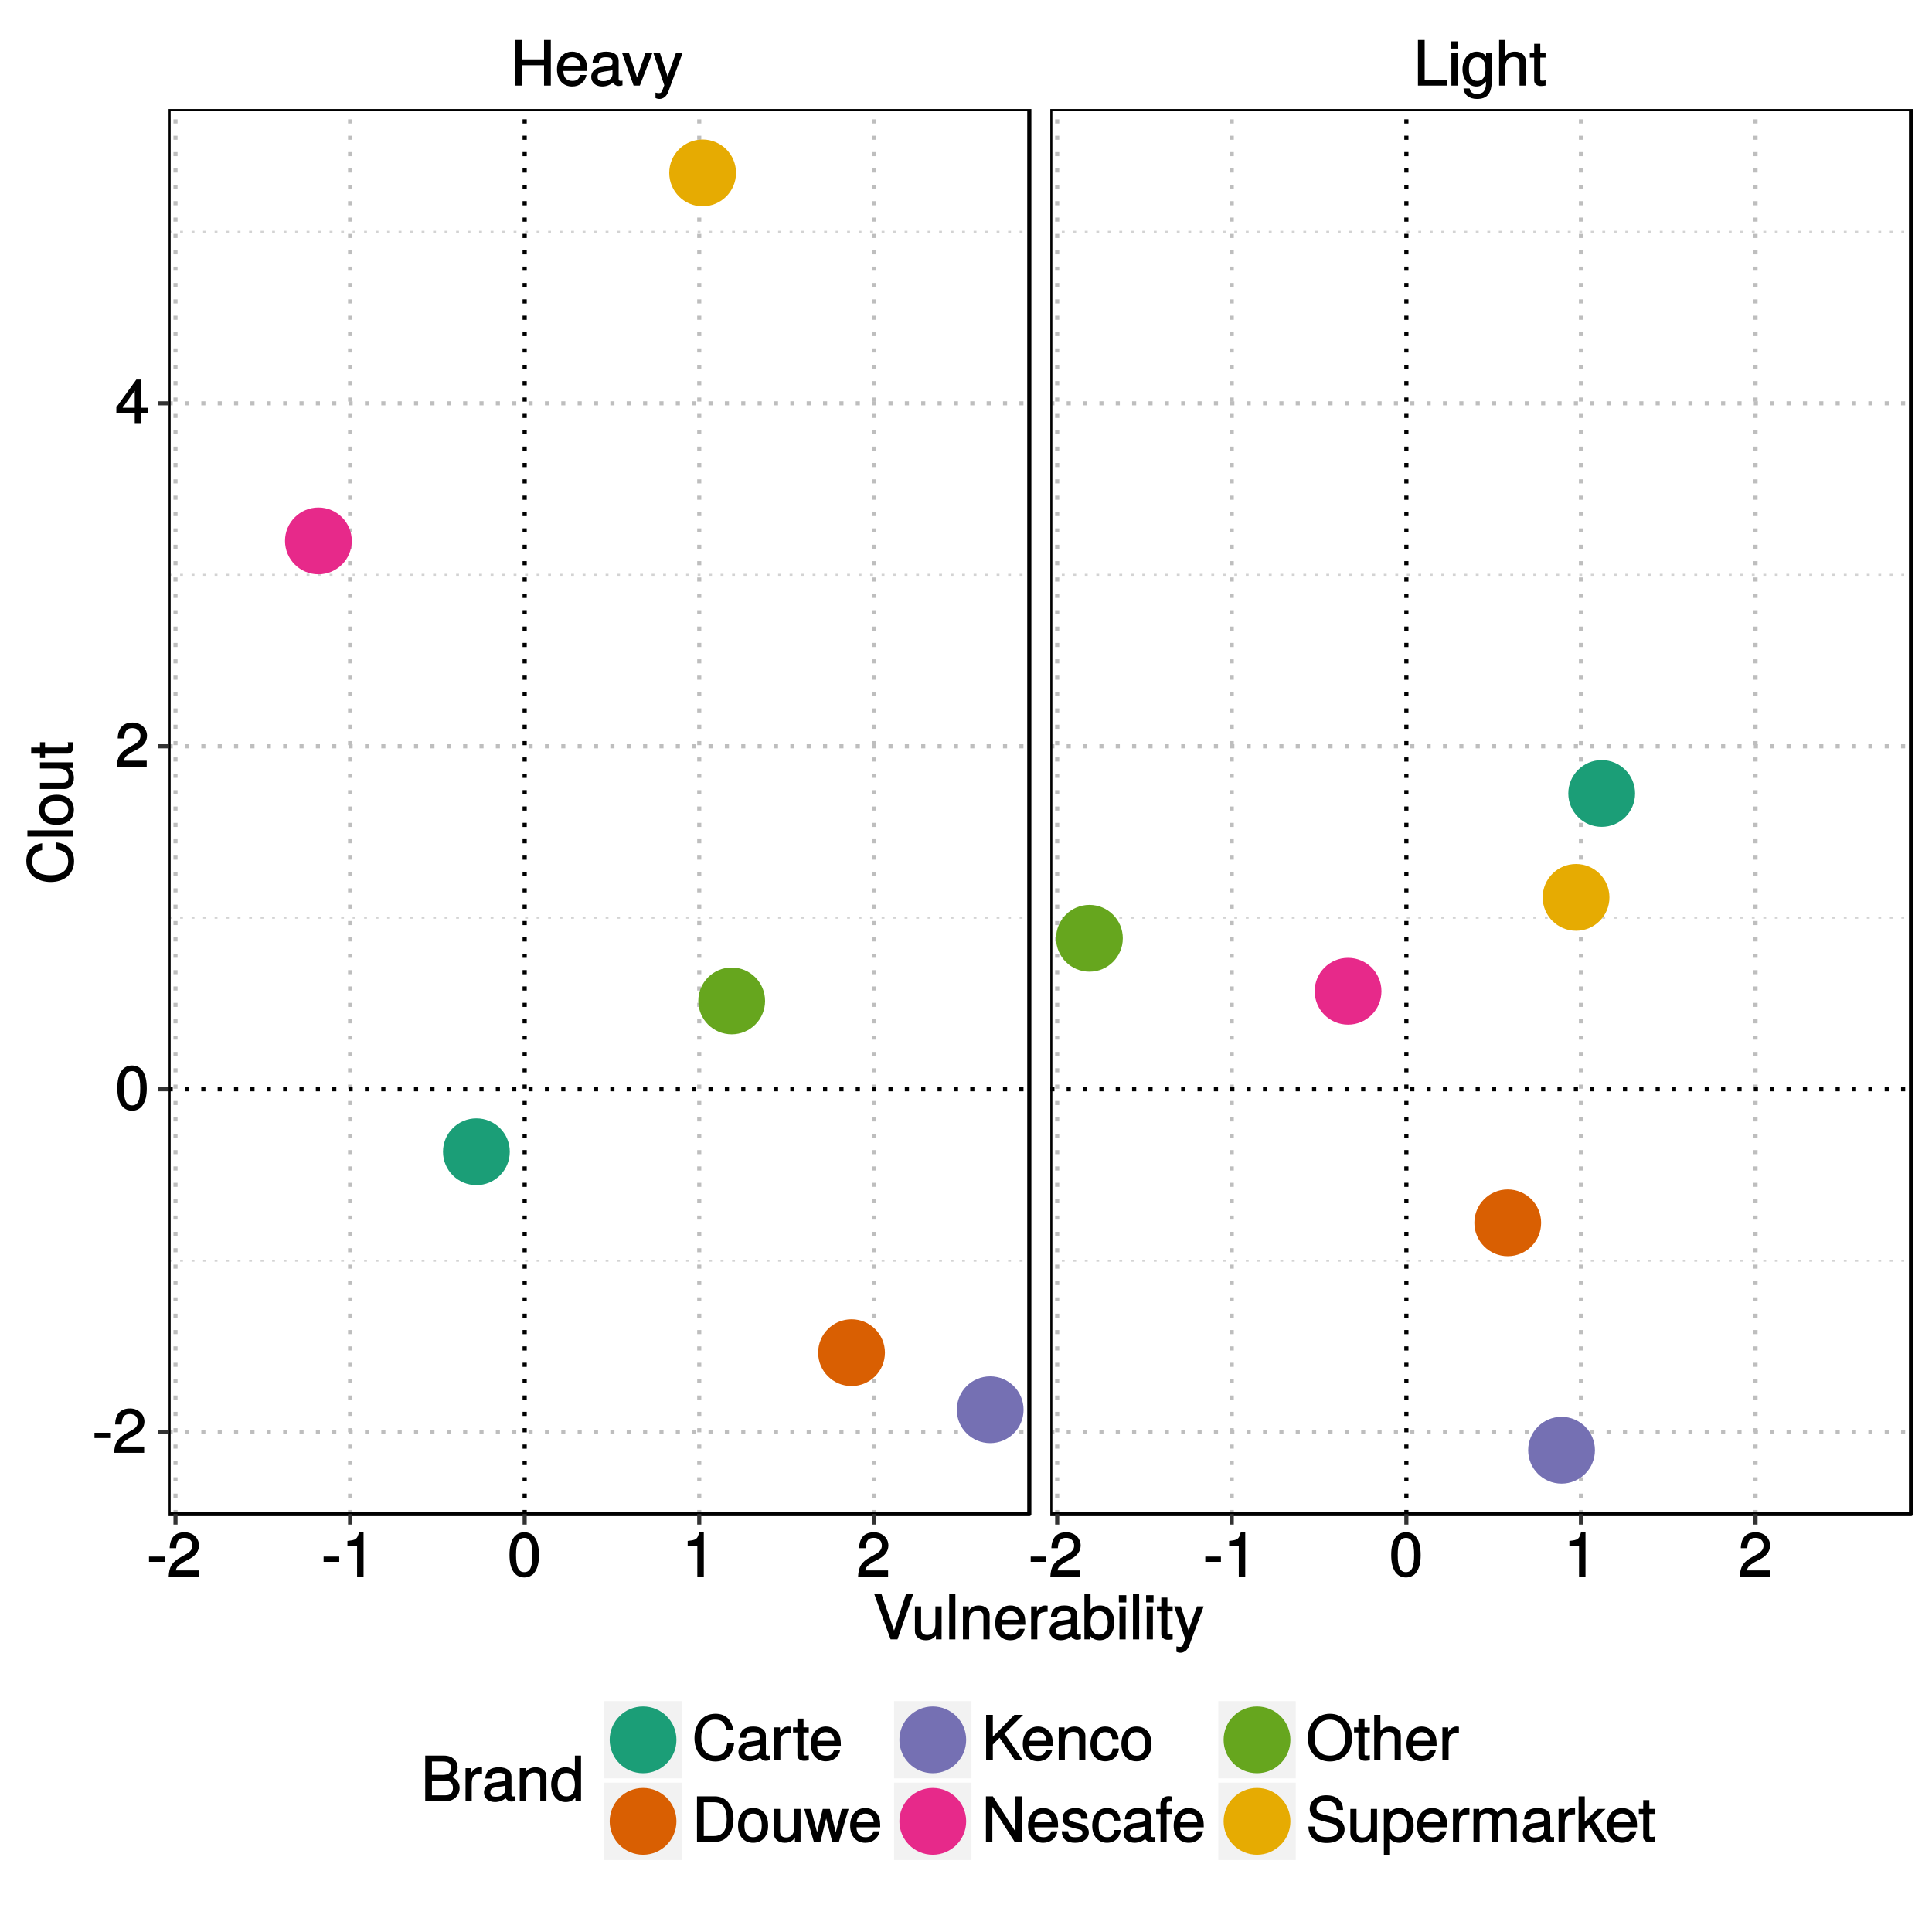 <?xml version="1.0" encoding="UTF-8"?>
<svg xmlns="http://www.w3.org/2000/svg" xmlns:xlink="http://www.w3.org/1999/xlink" width="504pt" height="504pt" viewBox="0 0 504 504" version="1.1">
<defs>
<g>
<symbol overflow="visible" id="glyph0-0">
<path style="stroke:none;" d=""/>
</symbol>
<symbol overflow="visible" id="glyph0-1">
<path style="stroke:none;" d="M 10.438 -0.109 L 10.438 -11.891 L 8.672 -11.891 L 8.672 -6.844 L 2.938 -6.844 L 2.938 -11.891 L 1.188 -11.891 L 1.188 0 L 2.938 0 L 2.938 -5.312 L 8.672 -5.312 L 8.672 0 L 10.438 0 Z M 10.438 -0.109 "/>
</symbol>
<symbol overflow="visible" id="glyph0-2">
<path style="stroke:none;" d="M 8.344 -3.922 C 8.344 -5.141 8.234 -5.906 8 -6.531 C 7.453 -7.906 6.047 -8.844 4.484 -8.844 C 2.141 -8.844 0.5 -7.016 0.5 -4.25 C 0.5 -1.5 2.094 0.234 4.453 0.234 C 6.375 0.234 7.828 -0.953 8.188 -2.766 L 6.578 -2.766 C 6.172 -1.562 5.562 -1.219 4.5 -1.219 C 3.109 -1.219 2.188 -2 2.156 -3.812 L 8.344 -3.812 Z M 6.875 -5.031 C 6.875 -5.031 6.672 -5.125 6.688 -5.125 L 2.203 -5.125 C 2.297 -6.5 3.125 -7.391 4.469 -7.391 C 5.781 -7.391 6.641 -6.422 6.641 -5.109 Z M 6.875 -5.031 "/>
</symbol>
<symbol overflow="visible" id="glyph0-3">
<path style="stroke:none;" d="M 8.688 -0.141 L 8.688 -1.297 C 8.422 -1.234 8.359 -1.234 8.266 -1.234 C 7.812 -1.234 7.688 -1.359 7.688 -1.781 L 7.688 -6.453 C 7.688 -7.938 6.469 -8.844 4.406 -8.844 C 2.375 -8.844 0.969 -7.969 0.891 -5.906 L 2.5 -5.906 C 2.625 -7.047 3.109 -7.391 4.359 -7.391 C 5.547 -7.391 6.078 -7.062 6.078 -6.25 L 6.078 -5.906 C 6.078 -5.344 5.891 -5.219 4.828 -5.094 C 2.938 -4.844 2.656 -4.781 2.141 -4.578 C 1.172 -4.172 0.531 -3.312 0.531 -2.281 C 0.531 -0.766 1.734 0.234 3.422 0.234 C 4.5 0.234 5.625 -0.234 6.188 -0.828 C 6.266 -0.469 6.984 0.109 7.641 0.109 C 7.922 0.109 8.125 0.078 8.688 -0.062 Z M 6.078 -3.016 C 6.078 -1.812 5.016 -1.156 3.719 -1.156 C 2.672 -1.156 2.188 -1.406 2.188 -2.312 C 2.188 -3.203 2.656 -3.469 4.078 -3.688 C 5.484 -3.875 5.781 -3.938 6.078 -4.078 Z M 6.078 -3.016 "/>
</symbol>
<symbol overflow="visible" id="glyph0-4">
<path style="stroke:none;" d="M 7.781 -8.609 L 6.156 -8.609 L 3.766 -1.719 L 4.031 -1.703 L 1.766 -8.609 L -0.031 -8.609 L 3.016 0 L 4.641 0 L 7.953 -8.609 Z M 7.781 -8.609 "/>
</symbol>
<symbol overflow="visible" id="glyph0-5">
<path style="stroke:none;" d="M 7.641 -8.609 L 6.094 -8.609 L 3.75 -1.984 L 4.016 -1.969 L 1.844 -8.609 L 0.125 -8.609 L 3.016 -0.094 L 2.5 1.234 C 2.266 1.828 2.141 1.953 1.562 1.953 C 1.375 1.953 1.156 1.922 0.719 1.828 L 0.719 3.234 C 1.031 3.391 1.406 3.484 1.766 3.484 C 2.703 3.484 3.594 2.844 4.047 1.641 L 7.828 -8.609 Z M 7.641 -8.609 "/>
</symbol>
<symbol overflow="visible" id="glyph0-6">
<path style="stroke:none;" d="M 8.656 -0.109 L 8.656 -1.531 L 2.891 -1.531 L 2.891 -11.891 L 1.141 -11.891 L 1.141 0 L 8.656 0 Z M 8.656 -0.109 "/>
</symbol>
<symbol overflow="visible" id="glyph0-7">
<path style="stroke:none;" d="M 2.578 -0.109 L 2.578 -8.609 L 0.969 -8.609 L 0.969 0 L 2.578 0 Z M 2.75 -9.766 L 2.75 -11.531 L 0.812 -11.531 L 0.812 -9.641 L 2.75 -9.641 Z M 2.75 -9.766 "/>
</symbol>
<symbol overflow="visible" id="glyph0-8">
<path style="stroke:none;" d="M 7.953 -1.484 L 7.953 -8.609 L 6.453 -8.609 L 6.453 -7.281 L 6.688 -7.359 C 6.016 -8.359 5.109 -8.844 4.031 -8.844 C 1.906 -8.844 0.312 -6.938 0.312 -4.219 C 0.312 -1.578 1.953 0.234 3.922 0.234 C 4.969 0.234 5.812 -0.234 6.688 -1.297 L 6.453 -1.375 L 6.453 -0.812 C 6.453 1.406 5.688 2.141 4.125 2.141 C 3.078 2.141 2.391 1.875 2.203 0.734 L 0.578 0.734 C 0.734 2.438 2.109 3.484 4.078 3.484 C 6.703 3.484 7.953 2.203 7.953 -1.484 Z M 6.312 -4.25 C 6.312 -2.25 5.594 -1.219 4.188 -1.219 C 2.734 -1.219 1.984 -2.266 1.984 -4.297 C 1.984 -6.312 2.75 -7.391 4.172 -7.391 C 5.609 -7.391 6.312 -6.281 6.312 -4.25 Z M 6.312 -4.25 "/>
</symbol>
<symbol overflow="visible" id="glyph0-9">
<path style="stroke:none;" d="M 7.906 -0.109 L 7.906 -6.453 C 7.906 -7.859 6.766 -8.844 5.141 -8.844 C 3.953 -8.844 3.125 -8.453 2.344 -7.422 L 2.578 -7.344 L 2.578 -11.891 L 0.969 -11.891 L 0.969 0 L 2.578 0 L 2.578 -4.734 C 2.578 -6.453 3.344 -7.453 4.719 -7.453 C 5.656 -7.453 6.297 -7.031 6.297 -5.922 L 6.297 0 L 7.906 0 Z M 7.906 -0.109 "/>
</symbol>
<symbol overflow="visible" id="glyph0-10">
<path style="stroke:none;" d="M 4.188 -0.109 L 4.188 -1.391 C 3.891 -1.297 3.688 -1.281 3.422 -1.281 C 2.844 -1.281 2.812 -1.328 2.812 -1.922 L 2.812 -7.297 L 4.188 -7.297 L 4.188 -8.609 L 2.812 -8.609 L 2.812 -10.906 L 1.219 -10.906 L 1.219 -8.609 L 0.078 -8.609 L 0.078 -7.297 L 1.219 -7.297 L 1.219 -1.328 C 1.219 -0.484 1.938 0.109 2.969 0.109 C 3.297 0.109 3.609 0.078 4.188 -0.016 Z M 4.188 -0.109 "/>
</symbol>
<symbol overflow="visible" id="glyph0-11">
<path style="stroke:none;" d="M 4.672 -3.953 L 4.672 -5.219 L 0.594 -5.219 L 0.594 -3.844 L 4.672 -3.844 Z M 4.672 -3.953 "/>
</symbol>
<symbol overflow="visible" id="glyph0-12">
<path style="stroke:none;" d="M 8.297 -8.125 C 8.297 -10.047 6.688 -11.562 4.547 -11.562 C 2.219 -11.562 0.734 -10.281 0.656 -7.406 L 2.344 -7.406 C 2.453 -9.422 3.109 -10.109 4.5 -10.109 C 5.781 -10.109 6.594 -9.312 6.594 -8.094 C 6.594 -7.203 6.094 -6.516 5.094 -5.938 L 3.609 -5.109 C 1.25 -3.766 0.531 -2.625 0.391 0 L 8.219 0 L 8.219 -1.609 L 2.266 -1.609 C 2.406 -2.438 2.875 -2.938 4.266 -3.766 L 5.875 -4.625 C 7.453 -5.469 8.297 -6.734 8.297 -8.125 Z M 8.297 -8.125 "/>
</symbol>
<symbol overflow="visible" id="glyph0-13">
<path style="stroke:none;" d="M 8.234 -5.562 C 8.234 -9.5 6.859 -11.562 4.406 -11.562 C 1.953 -11.562 0.547 -9.469 0.547 -5.656 C 0.547 -1.844 1.969 0.234 4.406 0.234 C 6.797 0.234 8.234 -1.844 8.234 -5.562 Z M 6.531 -5.703 C 6.531 -2.484 5.938 -1.156 4.375 -1.156 C 2.875 -1.156 2.25 -2.547 2.25 -5.641 C 2.25 -8.75 2.875 -10.094 4.406 -10.094 C 5.922 -10.094 6.531 -8.734 6.531 -5.703 Z M 6.531 -5.703 "/>
</symbol>
<symbol overflow="visible" id="glyph0-14">
<path style="stroke:none;" d="M 8.453 -2.828 L 8.453 -4.203 L 6.766 -4.203 L 6.766 -11.562 L 5.516 -11.562 L 0.297 -4.344 L 0.297 -2.719 L 5.094 -2.719 L 5.094 0 L 6.766 0 L 6.766 -2.719 L 8.453 -2.719 Z M 5.234 -4.203 L 1.922 -4.203 L 5.328 -8.969 L 5.094 -9.062 L 5.094 -4.203 Z M 5.234 -4.203 "/>
</symbol>
<symbol overflow="visible" id="glyph0-15">
<path style="stroke:none;" d="M 5.688 -0.109 L 5.688 -11.562 L 4.516 -11.562 C 3.984 -9.734 3.812 -9.578 1.484 -9.297 L 1.484 -8.078 L 4 -8.078 L 4 0 L 5.688 0 Z M 5.688 -0.109 "/>
</symbol>
<symbol overflow="visible" id="glyph0-16">
<path style="stroke:none;" d="M 10.312 -11.891 L 8.625 -11.891 L 5.359 -1.922 L 5.625 -1.906 L 2.172 -11.891 L 0.281 -11.891 L 4.578 0 L 6.375 0 L 10.5 -11.891 Z M 10.312 -11.891 "/>
</symbol>
<symbol overflow="visible" id="glyph0-17">
<path style="stroke:none;" d="M 7.844 -0.109 L 7.844 -8.609 L 6.234 -8.609 L 6.234 -3.875 C 6.234 -2.156 5.484 -1.156 4.094 -1.156 C 3.047 -1.156 2.5 -1.688 2.5 -2.688 L 2.5 -8.609 L 0.891 -8.609 L 0.891 -2.156 C 0.891 -0.766 2.078 0.234 3.719 0.234 C 4.938 0.234 5.828 -0.219 6.609 -1.328 L 6.375 -1.406 L 6.375 0 L 7.844 0 Z M 7.844 -0.109 "/>
</symbol>
<symbol overflow="visible" id="glyph0-18">
<path style="stroke:none;" d="M 2.547 -0.109 L 2.547 -11.891 L 0.938 -11.891 L 0.938 0 L 2.547 0 Z M 2.547 -0.109 "/>
</symbol>
<symbol overflow="visible" id="glyph0-19">
<path style="stroke:none;" d="M 7.922 -0.109 L 7.922 -6.453 C 7.922 -7.844 6.75 -8.844 5.141 -8.844 C 3.891 -8.844 2.969 -8.344 2.234 -7.172 L 2.484 -7.094 L 2.484 -8.609 L 0.969 -8.609 L 0.969 0 L 2.578 0 L 2.578 -4.734 C 2.578 -6.453 3.375 -7.453 4.734 -7.453 C 5.797 -7.453 6.312 -6.922 6.312 -5.922 L 6.312 0 L 7.922 0 Z M 7.922 -0.109 "/>
</symbol>
<symbol overflow="visible" id="glyph0-20">
<path style="stroke:none;" d="M 5.266 -7.328 L 5.266 -8.781 C 4.906 -8.828 4.797 -8.844 4.625 -8.844 C 3.766 -8.844 2.984 -8.297 2.219 -7.062 L 2.469 -6.969 L 2.469 -8.609 L 0.969 -8.609 L 0.969 0 L 2.578 0 L 2.578 -4.469 C 2.578 -6.359 3.078 -7.188 5.266 -7.219 Z M 5.266 -7.328 "/>
</symbol>
<symbol overflow="visible" id="glyph0-21">
<path style="stroke:none;" d="M 8.5 -4.406 C 8.5 -7.125 6.984 -8.844 4.781 -8.844 C 3.625 -8.844 2.703 -8.391 2.078 -7.438 L 2.312 -7.359 L 2.312 -11.891 L 0.719 -11.891 L 0.719 0 L 2.188 0 L 2.188 -1.312 L 1.953 -1.234 C 2.594 -0.25 3.547 0.234 4.719 0.234 C 6.922 0.234 8.5 -1.688 8.5 -4.406 Z M 6.828 -4.312 C 6.828 -2.422 5.984 -1.234 4.531 -1.234 C 3.125 -1.234 2.312 -2.406 2.312 -4.297 C 2.312 -6.266 3.125 -7.438 4.531 -7.375 C 6.016 -7.375 6.828 -6.188 6.828 -4.312 Z M 6.828 -4.312 "/>
</symbol>
<symbol overflow="visible" id="glyph0-22">
<path style="stroke:none;" d="M 10.094 -3.438 C 10.094 -4.844 9.328 -5.812 7.844 -6.391 L 7.844 -6.156 C 8.891 -6.656 9.578 -7.625 9.578 -8.812 C 9.578 -10.516 8.203 -11.891 6 -11.891 L 1.125 -11.891 L 1.125 0 L 6.531 0 C 8.625 0 10.094 -1.516 10.094 -3.438 Z M 7.828 -8.609 C 7.828 -7.422 7.281 -6.859 5.625 -6.859 L 2.875 -6.859 L 2.875 -10.359 L 5.625 -10.359 C 7.281 -10.359 7.828 -9.797 7.828 -8.609 Z M 8.344 -3.422 C 8.344 -2.297 7.797 -1.531 6.391 -1.531 L 2.875 -1.531 L 2.875 -5.328 L 6.391 -5.328 C 7.797 -5.328 8.344 -4.562 8.344 -3.422 Z M 8.344 -3.422 "/>
</symbol>
<symbol overflow="visible" id="glyph0-23">
<path style="stroke:none;" d="M 8.047 -0.109 L 8.047 -11.891 L 6.453 -11.891 L 6.453 -7.438 L 6.688 -7.516 C 6.125 -8.375 5.141 -8.844 4.016 -8.844 C 1.844 -8.844 0.266 -7.062 0.266 -4.391 C 0.266 -1.547 1.812 0.234 4.062 0.234 C 5.219 0.234 6.109 -0.219 6.828 -1.266 L 6.594 -1.344 L 6.594 0 L 8.047 0 Z M 6.453 -4.266 C 6.453 -2.344 5.656 -1.234 4.25 -1.234 C 2.781 -1.234 1.938 -2.359 1.938 -4.297 C 1.938 -6.25 2.781 -7.375 4.234 -7.375 C 5.688 -7.375 6.453 -6.203 6.453 -4.266 Z M 6.453 -4.266 "/>
</symbol>
<symbol overflow="visible" id="glyph0-24">
<path style="stroke:none;" d="M 10.828 -4.484 L 9.172 -4.484 C 8.797 -2.172 8.016 -1.25 6.047 -1.25 C 3.734 -1.25 2.391 -2.906 2.391 -5.828 C 2.391 -8.812 3.656 -10.641 5.922 -10.641 C 7.75 -10.641 8.562 -9.938 8.938 -8.047 L 10.734 -8.047 C 10.25 -10.719 8.656 -12.172 6.094 -12.172 C 2.562 -12.172 0.625 -9.219 0.625 -5.812 C 0.625 -2.406 2.609 0.281 6.031 0.281 C 8.875 0.281 10.609 -1.328 10.969 -4.484 Z M 10.828 -4.484 "/>
</symbol>
<symbol overflow="visible" id="glyph0-25">
<path style="stroke:none;" d="M 10.797 -5.953 C 10.797 -9.562 8.875 -11.891 5.922 -11.891 L 1.281 -11.891 L 1.281 0 L 5.922 0 C 8.859 0 10.797 -2.312 10.797 -5.953 Z M 9.047 -5.938 C 9.047 -2.984 7.969 -1.531 5.656 -1.531 L 3.047 -1.531 L 3.047 -10.359 L 5.656 -10.359 C 7.969 -10.359 9.047 -8.906 9.047 -5.938 Z M 9.047 -5.938 "/>
</symbol>
<symbol overflow="visible" id="glyph0-26">
<path style="stroke:none;" d="M 8.281 -4.234 C 8.281 -7.141 6.766 -8.844 4.359 -8.844 C 2 -8.844 0.438 -7.125 0.438 -4.297 C 0.438 -1.484 1.984 0.234 4.375 0.234 C 6.719 0.234 8.281 -1.484 8.281 -4.234 Z M 6.625 -4.25 C 6.625 -2.281 5.844 -1.219 4.375 -1.219 C 2.875 -1.219 2.094 -2.266 2.094 -4.297 C 2.094 -6.312 2.875 -7.391 4.375 -7.391 C 5.875 -7.391 6.625 -6.344 6.625 -4.25 Z M 6.625 -4.25 "/>
</symbol>
<symbol overflow="visible" id="glyph0-27">
<path style="stroke:none;" d="M 11.328 -8.609 L 9.703 -8.609 L 8.016 -1.984 L 8.281 -1.969 L 6.609 -8.609 L 4.75 -8.609 L 3.141 -1.984 L 3.406 -1.969 L 1.656 -8.609 L -0.078 -8.609 L 2.422 0 L 4.125 0 L 5.781 -6.688 L 5.5 -6.688 L 7.234 0 L 8.953 0 L 11.484 -8.609 Z M 11.328 -8.609 "/>
</symbol>
<symbol overflow="visible" id="glyph0-28">
<path style="stroke:none;" d="M 10.625 -0.188 L 5.891 -7.016 L 10.766 -11.891 L 8.5 -11.891 L 2.641 -5.953 L 2.875 -5.875 L 2.875 -11.891 L 1.125 -11.891 L 1.125 0 L 2.875 0 L 2.875 -4.141 L 4.625 -5.906 L 8.688 0 L 10.75 0 Z M 10.625 -0.188 "/>
</symbol>
<symbol overflow="visible" id="glyph0-29">
<path style="stroke:none;" d="M 7.625 -3.109 L 6.156 -3.109 C 5.922 -1.656 5.375 -1.219 4.234 -1.219 C 2.766 -1.219 2.016 -2.234 2.016 -4.219 C 2.016 -6.312 2.75 -7.391 4.203 -7.391 C 5.328 -7.391 5.891 -6.844 6.062 -5.562 L 7.688 -5.562 C 7.5 -7.734 6.094 -8.844 4.219 -8.844 C 1.969 -8.844 0.359 -7.016 0.359 -4.219 C 0.359 -1.516 1.938 0.234 4.203 0.234 C 6.203 0.234 7.594 -1.078 7.781 -3.109 Z M 7.625 -3.109 "/>
</symbol>
<symbol overflow="visible" id="glyph0-30">
<path style="stroke:none;" d="M 10.469 -0.109 L 10.469 -11.891 L 8.781 -11.891 L 8.781 -2.234 L 9.031 -2.312 L 2.891 -11.891 L 1.078 -11.891 L 1.078 0 L 2.75 0 L 2.75 -9.562 L 2.516 -9.484 L 8.578 0 L 10.469 0 Z M 10.469 -0.109 "/>
</symbol>
<symbol overflow="visible" id="glyph0-31">
<path style="stroke:none;" d="M 7.469 -2.469 C 7.469 -3.719 6.641 -4.453 4.969 -4.844 L 3.703 -5.156 C 2.609 -5.406 2.266 -5.641 2.266 -6.234 C 2.266 -7.016 2.828 -7.391 3.922 -7.391 C 4.984 -7.391 5.422 -7.047 5.453 -6.047 L 7.141 -6.047 C 7.125 -7.812 5.906 -8.844 3.969 -8.844 C 2.016 -8.844 0.609 -7.734 0.609 -6.172 C 0.609 -4.859 1.422 -4.125 3.406 -3.641 L 4.656 -3.344 C 5.578 -3.125 5.812 -2.953 5.812 -2.359 C 5.812 -1.562 5.172 -1.219 4 -1.219 C 2.797 -1.219 2.25 -1.391 2.062 -2.781 L 0.406 -2.781 C 0.469 -0.734 1.703 0.234 3.891 0.234 C 6 0.234 7.469 -0.844 7.469 -2.469 Z M 7.469 -2.469 "/>
</symbol>
<symbol overflow="visible" id="glyph0-32">
<path style="stroke:none;" d="M 4.25 -7.406 L 4.25 -8.609 L 2.859 -8.609 L 2.859 -9.812 C 2.859 -10.375 3.062 -10.547 3.656 -10.547 C 3.781 -10.547 3.828 -10.547 4.25 -10.516 L 4.25 -11.828 C 3.828 -11.922 3.641 -11.938 3.375 -11.938 C 2.141 -11.938 1.266 -11.125 1.266 -9.922 L 1.266 -8.609 L 0.141 -8.609 L 0.141 -7.297 L 1.266 -7.297 L 1.266 0 L 2.859 0 L 2.859 -7.297 L 4.25 -7.297 Z M 4.25 -7.406 "/>
</symbol>
<symbol overflow="visible" id="glyph0-33">
<path style="stroke:none;" d="M 12 -5.766 C 12 -9.516 9.641 -12.172 6.219 -12.172 C 2.875 -12.172 0.469 -9.5 0.469 -5.859 C 0.469 -2.203 2.875 0.281 6.234 0.281 C 9.656 0.281 12 -2.344 12 -5.766 Z M 10.234 -5.797 C 10.234 -2.969 8.703 -1.25 6.234 -1.25 C 3.766 -1.25 2.219 -2.969 2.219 -5.859 C 2.219 -8.734 3.766 -10.641 6.219 -10.641 C 8.75 -10.641 10.234 -8.734 10.234 -5.797 Z M 10.234 -5.797 "/>
</symbol>
<symbol overflow="visible" id="glyph0-34">
<path style="stroke:none;" d="M 10.062 -3.312 C 10.062 -4.75 9.047 -5.922 7.453 -6.359 L 4.531 -7.141 C 3.125 -7.5 2.734 -7.859 2.734 -8.75 C 2.734 -9.938 3.641 -10.703 5.219 -10.703 C 7.078 -10.703 7.984 -9.969 7.984 -8.344 L 9.656 -8.344 C 9.656 -10.734 7.953 -12.172 5.266 -12.172 C 2.703 -12.172 0.969 -10.656 0.969 -8.547 C 0.969 -7.125 1.875 -6.109 3.406 -5.719 L 6.297 -4.938 C 7.781 -4.562 8.297 -4.078 8.297 -3.172 C 8.297 -1.891 7.484 -1.25 5.469 -1.25 C 3.266 -1.25 2.297 -2.234 2.297 -4.016 L 0.625 -4.016 C 0.625 -1.156 2.625 0.281 5.375 0.281 C 8.344 0.281 10.062 -1.234 10.062 -3.312 Z M 10.062 -3.312 "/>
</symbol>
<symbol overflow="visible" id="glyph0-35">
<path style="stroke:none;" d="M 8.5 -4.219 C 8.5 -7.047 6.984 -8.844 4.766 -8.844 C 3.625 -8.844 2.609 -8.297 1.984 -7.312 L 2.219 -7.234 L 2.219 -8.609 L 0.734 -8.609 L 0.734 3.484 L 2.344 3.484 L 2.344 -1.125 L 2.094 -1.047 C 2.797 -0.172 3.703 0.234 4.781 0.234 C 6.938 0.234 8.5 -1.547 8.5 -4.219 Z M 6.828 -4.25 C 6.828 -2.359 6 -1.234 4.547 -1.234 C 3.141 -1.234 2.344 -2.266 2.344 -4.234 C 2.344 -6.203 3.141 -7.375 4.547 -7.375 C 6.016 -7.375 6.828 -6.25 6.828 -4.25 Z M 6.828 -4.25 "/>
</symbol>
<symbol overflow="visible" id="glyph0-36">
<path style="stroke:none;" d="M 12.281 -0.109 L 12.281 -6.406 C 12.281 -7.906 11.328 -8.844 9.766 -8.844 C 8.641 -8.844 7.859 -8.484 7.203 -7.688 C 6.781 -8.438 6.016 -8.844 4.922 -8.844 C 3.812 -8.844 2.953 -8.406 2.234 -7.391 L 2.484 -7.312 L 2.484 -8.609 L 0.984 -8.609 L 0.984 0 L 2.594 0 L 2.594 -5.375 C 2.594 -6.594 3.344 -7.453 4.438 -7.453 C 5.422 -7.453 5.844 -6.953 5.844 -5.891 L 5.844 0 L 7.438 0 L 7.438 -5.375 C 7.438 -6.594 8.203 -7.453 9.297 -7.453 C 10.266 -7.453 10.688 -6.938 10.688 -5.891 L 10.688 0 L 12.281 0 Z M 12.281 -0.109 "/>
</symbol>
<symbol overflow="visible" id="glyph0-37">
<path style="stroke:none;" d="M 8.125 -0.188 L 4.75 -5.578 L 7.812 -8.609 L 5.75 -8.609 L 2.141 -5.031 L 2.391 -4.938 L 2.391 -11.891 L 0.781 -11.891 L 0.781 0 L 2.391 0 L 2.391 -3.328 L 3.516 -4.453 L 6.297 0 L 8.234 0 Z M 8.125 -0.188 "/>
</symbol>
<symbol overflow="visible" id="glyph1-0">
<path style="stroke:none;" d=""/>
</symbol>
<symbol overflow="visible" id="glyph1-1">
<path style="stroke:none;" d="M -4.484 -10.828 L -4.484 -9.172 C -2.172 -8.797 -1.25 -8.016 -1.25 -6.047 C -1.25 -3.734 -2.906 -2.391 -5.828 -2.391 C -8.812 -2.391 -10.641 -3.656 -10.641 -5.922 C -10.641 -7.75 -9.938 -8.562 -8.047 -8.938 L -8.047 -10.734 C -10.719 -10.25 -12.172 -8.656 -12.172 -6.094 C -12.172 -2.562 -9.219 -0.625 -5.812 -0.625 C -2.406 -0.625 0.281 -2.609 0.281 -6.031 C 0.281 -8.875 -1.328 -10.609 -4.484 -10.969 Z M -4.484 -10.828 "/>
</symbol>
<symbol overflow="visible" id="glyph1-2">
<path style="stroke:none;" d="M -0.109 -2.547 L -11.891 -2.547 L -11.891 -0.938 L 0 -0.938 L 0 -2.547 Z M -0.109 -2.547 "/>
</symbol>
<symbol overflow="visible" id="glyph1-3">
<path style="stroke:none;" d="M -4.234 -8.281 C -7.141 -8.281 -8.844 -6.766 -8.844 -4.359 C -8.844 -2 -7.125 -0.438 -4.297 -0.438 C -1.484 -0.438 0.234 -1.984 0.234 -4.375 C 0.234 -6.719 -1.484 -8.281 -4.234 -8.281 Z M -4.25 -6.625 C -2.281 -6.625 -1.219 -5.844 -1.219 -4.375 C -1.219 -2.875 -2.266 -2.094 -4.297 -2.094 C -6.312 -2.094 -7.391 -2.875 -7.391 -4.375 C -7.391 -5.875 -6.344 -6.625 -4.25 -6.625 Z M -4.25 -6.625 "/>
</symbol>
<symbol overflow="visible" id="glyph1-4">
<path style="stroke:none;" d="M -0.109 -7.844 L -8.609 -7.844 L -8.609 -6.234 L -3.875 -6.234 C -2.156 -6.234 -1.156 -5.484 -1.156 -4.094 C -1.156 -3.047 -1.688 -2.5 -2.688 -2.5 L -8.609 -2.5 L -8.609 -0.891 L -2.156 -0.891 C -0.766 -0.891 0.234 -2.078 0.234 -3.719 C 0.234 -4.938 -0.219 -5.828 -1.328 -6.609 L -1.406 -6.375 L 0 -6.375 L 0 -7.844 Z M -0.109 -7.844 "/>
</symbol>
<symbol overflow="visible" id="glyph1-5">
<path style="stroke:none;" d="M -0.109 -4.188 L -1.391 -4.188 C -1.297 -3.891 -1.281 -3.688 -1.281 -3.422 C -1.281 -2.844 -1.328 -2.812 -1.922 -2.812 L -7.297 -2.812 L -7.297 -4.188 L -8.609 -4.188 L -8.609 -2.812 L -10.906 -2.812 L -10.906 -1.219 L -8.609 -1.219 L -8.609 -0.078 L -7.297 -0.078 L -7.297 -1.219 L -1.328 -1.219 C -0.484 -1.219 0.109 -1.938 0.109 -2.969 C 0.109 -3.297 0.078 -3.609 -0.016 -4.188 Z M -0.109 -4.188 "/>
</symbol>
</g>
<clipPath id="clip1">
  <path d="M 43.984 5.48 L 269 5.48 L 269 29 L 43.984 29 Z M 43.984 5.48 "/>
</clipPath>
<clipPath id="clip2">
  <path d="M 273.992 5.48 L 499 5.48 L 499 29 L 273.992 29 Z M 273.992 5.48 "/>
</clipPath>
<clipPath id="clip3">
  <path d="M 43.984 28.438 L 269 28.438 L 269 395 L 43.984 395 Z M 43.984 28.438 "/>
</clipPath>
<clipPath id="clip4">
  <path d="M 43.984 28.438 L 269.512 28.438 L 269.512 395.98 L 43.984 395.98 Z M 43.984 28.438 "/>
</clipPath>
<clipPath id="clip5">
  <path d="M 43.984 328 L 269 328 L 269 330 L 43.984 330 Z M 43.984 328 "/>
</clipPath>
<clipPath id="clip6">
  <path d="M 43.984 239 L 269 239 L 269 240 L 43.984 240 Z M 43.984 239 "/>
</clipPath>
<clipPath id="clip7">
  <path d="M 43.984 149 L 269 149 L 269 151 L 43.984 151 Z M 43.984 149 "/>
</clipPath>
<clipPath id="clip8">
  <path d="M 43.984 60 L 269 60 L 269 61 L 43.984 61 Z M 43.984 60 "/>
</clipPath>
<clipPath id="clip9">
  <path d="M 43.984 373 L 269.512 373 L 269.512 375 L 43.984 375 Z M 43.984 373 "/>
</clipPath>
<clipPath id="clip10">
  <path d="M 43.984 283 L 269.512 283 L 269.512 285 L 43.984 285 Z M 43.984 283 "/>
</clipPath>
<clipPath id="clip11">
  <path d="M 43.984 194 L 269.512 194 L 269.512 196 L 43.984 196 Z M 43.984 194 "/>
</clipPath>
<clipPath id="clip12">
  <path d="M 43.984 104 L 269.512 104 L 269.512 106 L 43.984 106 Z M 43.984 104 "/>
</clipPath>
<clipPath id="clip13">
  <path d="M 45 28.438 L 47 28.438 L 47 395.98 L 45 395.98 Z M 45 28.438 "/>
</clipPath>
<clipPath id="clip14">
  <path d="M 90 28.438 L 92 28.438 L 92 395.98 L 90 395.98 Z M 90 28.438 "/>
</clipPath>
<clipPath id="clip15">
  <path d="M 136 28.438 L 138 28.438 L 138 395.98 L 136 395.98 Z M 136 28.438 "/>
</clipPath>
<clipPath id="clip16">
  <path d="M 181 28.438 L 183 28.438 L 183 395.98 L 181 395.98 Z M 181 28.438 "/>
</clipPath>
<clipPath id="clip17">
  <path d="M 227 28.438 L 229 28.438 L 229 395.98 L 227 395.98 Z M 227 28.438 "/>
</clipPath>
<clipPath id="clip18">
  <path d="M 43.984 283 L 269.512 283 L 269.512 285 L 43.984 285 Z M 43.984 283 "/>
</clipPath>
<clipPath id="clip19">
  <path d="M 136 28.438 L 138 28.438 L 138 395.98 L 136 395.98 Z M 136 28.438 "/>
</clipPath>
<clipPath id="clip20">
  <path d="M 43.984 28.438 L 269.512 28.438 L 269.512 395.98 L 43.984 395.98 Z M 43.984 28.438 "/>
</clipPath>
<clipPath id="clip21">
  <path d="M 273.992 28.438 L 499 28.438 L 499 395 L 273.992 395 Z M 273.992 28.438 "/>
</clipPath>
<clipPath id="clip22">
  <path d="M 273.992 28.438 L 499.52 28.438 L 499.52 395.98 L 273.992 395.98 Z M 273.992 28.438 "/>
</clipPath>
<clipPath id="clip23">
  <path d="M 273.992 328 L 499 328 L 499 330 L 273.992 330 Z M 273.992 328 "/>
</clipPath>
<clipPath id="clip24">
  <path d="M 273.992 239 L 499 239 L 499 240 L 273.992 240 Z M 273.992 239 "/>
</clipPath>
<clipPath id="clip25">
  <path d="M 273.992 149 L 499 149 L 499 151 L 273.992 151 Z M 273.992 149 "/>
</clipPath>
<clipPath id="clip26">
  <path d="M 273.992 60 L 499 60 L 499 61 L 273.992 61 Z M 273.992 60 "/>
</clipPath>
<clipPath id="clip27">
  <path d="M 273.992 373 L 499.52 373 L 499.52 375 L 273.992 375 Z M 273.992 373 "/>
</clipPath>
<clipPath id="clip28">
  <path d="M 273.992 283 L 499.52 283 L 499.52 285 L 273.992 285 Z M 273.992 283 "/>
</clipPath>
<clipPath id="clip29">
  <path d="M 273.992 194 L 499.52 194 L 499.52 196 L 273.992 196 Z M 273.992 194 "/>
</clipPath>
<clipPath id="clip30">
  <path d="M 273.992 104 L 499.52 104 L 499.52 106 L 273.992 106 Z M 273.992 104 "/>
</clipPath>
<clipPath id="clip31">
  <path d="M 275 28.438 L 277 28.438 L 277 395.98 L 275 395.98 Z M 275 28.438 "/>
</clipPath>
<clipPath id="clip32">
  <path d="M 320 28.438 L 322 28.438 L 322 395.98 L 320 395.98 Z M 320 28.438 "/>
</clipPath>
<clipPath id="clip33">
  <path d="M 366 28.438 L 368 28.438 L 368 395.98 L 366 395.98 Z M 366 28.438 "/>
</clipPath>
<clipPath id="clip34">
  <path d="M 411 28.438 L 413 28.438 L 413 395.98 L 411 395.98 Z M 411 28.438 "/>
</clipPath>
<clipPath id="clip35">
  <path d="M 457 28.438 L 459 28.438 L 459 395.98 L 457 395.98 Z M 457 28.438 "/>
</clipPath>
<clipPath id="clip36">
  <path d="M 273.992 283 L 499.52 283 L 499.52 285 L 273.992 285 Z M 273.992 283 "/>
</clipPath>
<clipPath id="clip37">
  <path d="M 366 28.438 L 368 28.438 L 368 395.98 L 366 395.98 Z M 366 28.438 "/>
</clipPath>
<clipPath id="clip38">
  <path d="M 273.992 28.438 L 499.52 28.438 L 499.52 395.98 L 273.992 395.98 Z M 273.992 28.438 "/>
</clipPath>
</defs>
<g id="surface361">
<rect x="0" y="0" width="504" height="504" style="fill:rgb(100%,100%,100%);fill-opacity:1;stroke:none;"/>
<rect x="0" y="0" width="504" height="504" style="fill:rgb(100%,100%,100%);fill-opacity:1;stroke:none;"/>
<path style="fill:none;stroke-width:1.067;stroke-linecap:round;stroke-linejoin:round;stroke:rgb(100%,100%,100%);stroke-opacity:1;stroke-miterlimit:10;" d="M 0 504 L 504 504 L 504 0 L 0 0 Z M 0 504 "/>
<g clip-path="url(#clip1)" clip-rule="nonzero">
<path style=" stroke:none;fill-rule:nonzero;fill:rgb(100%,100%,100%);fill-opacity:1;" d="M 43.984 28.438 L 268.512 28.438 L 268.512 5.48 L 43.984 5.48 Z M 43.984 28.438 "/>
</g>
<g style="fill:rgb(0%,0%,0%);fill-opacity:1;">
  <use xlink:href="#glyph0-1" x="133.25" y="22.325"/>
  <use xlink:href="#glyph0-2" x="144.802" y="22.325"/>
  <use xlink:href="#glyph0-3" x="153.698" y="22.325"/>
  <use xlink:href="#glyph0-4" x="162.275" y="22.325"/>
  <use xlink:href="#glyph0-5" x="170.275" y="22.325"/>
</g>
<g clip-path="url(#clip2)" clip-rule="nonzero">
<path style=" stroke:none;fill-rule:nonzero;fill:rgb(100%,100%,100%);fill-opacity:1;" d="M 273.992 28.438 L 498.52 28.438 L 498.52 5.48 L 273.992 5.48 Z M 273.992 28.438 "/>
</g>
<g style="fill:rgb(0%,0%,0%);fill-opacity:1;">
  <use xlink:href="#glyph0-6" x="368.758" y="22.325"/>
  <use xlink:href="#glyph0-7" x="377.654" y="22.325"/>
  <use xlink:href="#glyph0-8" x="381.206" y="22.325"/>
  <use xlink:href="#glyph0-9" x="390.103" y="22.325"/>
  <use xlink:href="#glyph0-10" x="398.999" y="22.325"/>
</g>
<g clip-path="url(#clip3)" clip-rule="nonzero">
<path style=" stroke:none;fill-rule:nonzero;fill:rgb(100%,100%,100%);fill-opacity:1;" d="M 43.984 394.98 L 268.512 394.98 L 268.512 28.438 L 43.984 28.438 Z M 43.984 394.98 "/>
</g>
<g clip-path="url(#clip4)" clip-rule="nonzero">
<path style="fill:none;stroke-width:1.067;stroke-linecap:round;stroke-linejoin:round;stroke:rgb(82.745%,82.745%,82.745%);stroke-opacity:1;stroke-miterlimit:10;" d="M 43.984 394.98 L 268.512 394.98 L 268.512 28.438 L 43.984 28.438 Z M 43.984 394.98 "/>
</g>
<g clip-path="url(#clip5)" clip-rule="nonzero">
<path style="fill:none;stroke-width:0.533;stroke-linecap:butt;stroke-linejoin:round;stroke:rgb(82.745%,82.745%,82.745%);stroke-opacity:1;stroke-dasharray:0.75,2.25;stroke-miterlimit:10;" d="M 43.984 328.883 L 268.516 328.883 "/>
</g>
<g clip-path="url(#clip6)" clip-rule="nonzero">
<path style="fill:none;stroke-width:0.533;stroke-linecap:butt;stroke-linejoin:round;stroke:rgb(82.745%,82.745%,82.745%);stroke-opacity:1;stroke-dasharray:0.75,2.25;stroke-miterlimit:10;" d="M 43.984 239.414 L 268.516 239.414 "/>
</g>
<g clip-path="url(#clip7)" clip-rule="nonzero">
<path style="fill:none;stroke-width:0.533;stroke-linecap:butt;stroke-linejoin:round;stroke:rgb(82.745%,82.745%,82.745%);stroke-opacity:1;stroke-dasharray:0.75,2.25;stroke-miterlimit:10;" d="M 43.984 149.941 L 268.516 149.941 "/>
</g>
<g clip-path="url(#clip8)" clip-rule="nonzero">
<path style="fill:none;stroke-width:0.533;stroke-linecap:butt;stroke-linejoin:round;stroke:rgb(82.745%,82.745%,82.745%);stroke-opacity:1;stroke-dasharray:0.75,2.25;stroke-miterlimit:10;" d="M 43.984 60.469 L 268.516 60.469 "/>
</g>
<g clip-path="url(#clip9)" clip-rule="nonzero">
<path style="fill:none;stroke-width:1.067;stroke-linecap:butt;stroke-linejoin:round;stroke:rgb(74.51%,74.51%,74.51%);stroke-opacity:1;stroke-dasharray:1.067,3.201;stroke-miterlimit:10;" d="M 43.984 373.621 L 268.516 373.621 "/>
</g>
<g clip-path="url(#clip10)" clip-rule="nonzero">
<path style="fill:none;stroke-width:1.067;stroke-linecap:butt;stroke-linejoin:round;stroke:rgb(74.51%,74.51%,74.51%);stroke-opacity:1;stroke-dasharray:1.067,3.201;stroke-miterlimit:10;" d="M 43.984 284.148 L 268.516 284.148 "/>
</g>
<g clip-path="url(#clip11)" clip-rule="nonzero">
<path style="fill:none;stroke-width:1.067;stroke-linecap:butt;stroke-linejoin:round;stroke:rgb(74.51%,74.51%,74.51%);stroke-opacity:1;stroke-dasharray:1.067,3.201;stroke-miterlimit:10;" d="M 43.984 194.676 L 268.516 194.676 "/>
</g>
<g clip-path="url(#clip12)" clip-rule="nonzero">
<path style="fill:none;stroke-width:1.067;stroke-linecap:butt;stroke-linejoin:round;stroke:rgb(74.51%,74.51%,74.51%);stroke-opacity:1;stroke-dasharray:1.067,3.201;stroke-miterlimit:10;" d="M 43.984 105.203 L 268.516 105.203 "/>
</g>
<g clip-path="url(#clip13)" clip-rule="nonzero">
<path style="fill:none;stroke-width:1.067;stroke-linecap:butt;stroke-linejoin:round;stroke:rgb(74.51%,74.51%,74.51%);stroke-opacity:1;stroke-dasharray:1.067,3.201;stroke-miterlimit:10;" d="M 45.781 394.98 L 45.781 28.438 "/>
</g>
<g clip-path="url(#clip14)" clip-rule="nonzero">
<path style="fill:none;stroke-width:1.067;stroke-linecap:butt;stroke-linejoin:round;stroke:rgb(74.51%,74.51%,74.51%);stroke-opacity:1;stroke-dasharray:1.067,3.201;stroke-miterlimit:10;" d="M 91.324 394.98 L 91.324 28.438 "/>
</g>
<g clip-path="url(#clip15)" clip-rule="nonzero">
<path style="fill:none;stroke-width:1.067;stroke-linecap:butt;stroke-linejoin:round;stroke:rgb(74.51%,74.51%,74.51%);stroke-opacity:1;stroke-dasharray:1.067,3.201;stroke-miterlimit:10;" d="M 136.867 394.98 L 136.867 28.438 "/>
</g>
<g clip-path="url(#clip16)" clip-rule="nonzero">
<path style="fill:none;stroke-width:1.067;stroke-linecap:butt;stroke-linejoin:round;stroke:rgb(74.51%,74.51%,74.51%);stroke-opacity:1;stroke-dasharray:1.067,3.201;stroke-miterlimit:10;" d="M 182.41 394.98 L 182.41 28.438 "/>
</g>
<g clip-path="url(#clip17)" clip-rule="nonzero">
<path style="fill:none;stroke-width:1.067;stroke-linecap:butt;stroke-linejoin:round;stroke:rgb(74.51%,74.51%,74.51%);stroke-opacity:1;stroke-dasharray:1.067,3.201;stroke-miterlimit:10;" d="M 227.953 394.98 L 227.953 28.438 "/>
</g>
<path style="fill-rule:nonzero;fill:rgb(10.588%,61.961%,46.667%);fill-opacity:1;stroke-width:0.709;stroke-linecap:round;stroke-linejoin:round;stroke:rgb(10.588%,61.961%,46.667%);stroke-opacity:1;stroke-miterlimit:10;" d="M 132.633 300.461 C 132.633 305.074 128.891 308.816 124.277 308.816 C 119.66 308.816 115.918 305.074 115.918 300.461 C 115.918 295.844 119.66 292.105 124.277 292.105 C 128.891 292.105 132.633 295.844 132.633 300.461 "/>
<path style="fill-rule:nonzero;fill:rgb(85.098%,37.255%,0.784%);fill-opacity:1;stroke-width:0.709;stroke-linecap:round;stroke-linejoin:round;stroke:rgb(85.098%,37.255%,0.784%);stroke-opacity:1;stroke-miterlimit:10;" d="M 230.496 352.871 C 230.496 357.484 226.754 361.227 222.141 361.227 C 217.523 361.227 213.781 357.484 213.781 352.871 C 213.781 348.254 217.523 344.516 222.141 344.516 C 226.754 344.516 230.496 348.254 230.496 352.871 "/>
<path style="fill-rule:nonzero;fill:rgb(45.882%,43.922%,70.196%);fill-opacity:1;stroke-width:0.709;stroke-linecap:round;stroke-linejoin:round;stroke:rgb(45.882%,43.922%,70.196%);stroke-opacity:1;stroke-miterlimit:10;" d="M 266.664 367.762 C 266.664 372.379 262.922 376.121 258.309 376.121 C 253.691 376.121 249.953 372.379 249.953 367.762 C 249.953 363.148 253.691 359.406 258.309 359.406 C 262.922 359.406 266.664 363.148 266.664 367.762 "/>
<path style="fill-rule:nonzero;fill:rgb(90.588%,16.078%,54.118%);fill-opacity:1;stroke-width:0.709;stroke-linecap:round;stroke-linejoin:round;stroke:rgb(90.588%,16.078%,54.118%);stroke-opacity:1;stroke-miterlimit:10;" d="M 91.418 141.102 C 91.418 145.719 87.676 149.461 83.062 149.461 C 78.445 149.461 74.703 145.719 74.703 141.102 C 74.703 136.488 78.445 132.746 83.062 132.746 C 87.676 132.746 91.418 136.488 91.418 141.102 "/>
<path style="fill-rule:nonzero;fill:rgb(40%,65.098%,11.765%);fill-opacity:1;stroke-width:0.709;stroke-linecap:round;stroke-linejoin:round;stroke:rgb(40%,65.098%,11.765%);stroke-opacity:1;stroke-miterlimit:10;" d="M 199.23 261.113 C 199.23 265.727 195.488 269.469 190.875 269.469 C 186.258 269.469 182.516 265.727 182.516 261.113 C 182.516 256.496 186.258 252.754 190.875 252.754 C 195.488 252.754 199.23 256.496 199.23 261.113 "/>
<path style="fill-rule:nonzero;fill:rgb(90.196%,67.059%,0.784%);fill-opacity:1;stroke-width:0.709;stroke-linecap:round;stroke-linejoin:round;stroke:rgb(90.196%,67.059%,0.784%);stroke-opacity:1;stroke-miterlimit:10;" d="M 191.652 45.098 C 191.652 49.715 187.91 53.457 183.293 53.457 C 178.68 53.457 174.938 49.715 174.938 45.098 C 174.938 40.484 178.68 36.742 183.293 36.742 C 187.91 36.742 191.652 40.484 191.652 45.098 "/>
<g clip-path="url(#clip18)" clip-rule="nonzero">
<path style="fill:none;stroke-width:1.067;stroke-linecap:butt;stroke-linejoin:round;stroke:rgb(0%,0%,0%);stroke-opacity:1;stroke-dasharray:1.067,3.201;stroke-miterlimit:10;" d="M 43.984 284.148 L 268.516 284.148 "/>
</g>
<g clip-path="url(#clip19)" clip-rule="nonzero">
<path style="fill:none;stroke-width:1.067;stroke-linecap:butt;stroke-linejoin:round;stroke:rgb(0%,0%,0%);stroke-opacity:1;stroke-dasharray:1.067,3.201;stroke-miterlimit:10;" d="M 136.867 394.98 L 136.867 28.438 "/>
</g>
<g clip-path="url(#clip20)" clip-rule="nonzero">
<path style="fill:none;stroke-width:1.067;stroke-linecap:round;stroke-linejoin:round;stroke:rgb(0%,0%,0%);stroke-opacity:1;stroke-miterlimit:10;" d="M 43.984 394.98 L 268.512 394.98 L 268.512 28.438 L 43.984 28.438 Z M 43.984 394.98 "/>
</g>
<g clip-path="url(#clip21)" clip-rule="nonzero">
<path style=" stroke:none;fill-rule:nonzero;fill:rgb(100%,100%,100%);fill-opacity:1;" d="M 273.992 394.98 L 498.52 394.98 L 498.52 28.438 L 273.992 28.438 Z M 273.992 394.98 "/>
</g>
<g clip-path="url(#clip22)" clip-rule="nonzero">
<path style="fill:none;stroke-width:1.067;stroke-linecap:round;stroke-linejoin:round;stroke:rgb(82.745%,82.745%,82.745%);stroke-opacity:1;stroke-miterlimit:10;" d="M 273.992 394.98 L 498.52 394.98 L 498.52 28.438 L 273.992 28.438 Z M 273.992 394.98 "/>
</g>
<g clip-path="url(#clip23)" clip-rule="nonzero">
<path style="fill:none;stroke-width:0.533;stroke-linecap:butt;stroke-linejoin:round;stroke:rgb(82.745%,82.745%,82.745%);stroke-opacity:1;stroke-dasharray:0.75,2.25;stroke-miterlimit:10;" d="M 273.992 328.883 L 498.52 328.883 "/>
</g>
<g clip-path="url(#clip24)" clip-rule="nonzero">
<path style="fill:none;stroke-width:0.533;stroke-linecap:butt;stroke-linejoin:round;stroke:rgb(82.745%,82.745%,82.745%);stroke-opacity:1;stroke-dasharray:0.75,2.25;stroke-miterlimit:10;" d="M 273.992 239.414 L 498.52 239.414 "/>
</g>
<g clip-path="url(#clip25)" clip-rule="nonzero">
<path style="fill:none;stroke-width:0.533;stroke-linecap:butt;stroke-linejoin:round;stroke:rgb(82.745%,82.745%,82.745%);stroke-opacity:1;stroke-dasharray:0.75,2.25;stroke-miterlimit:10;" d="M 273.992 149.941 L 498.52 149.941 "/>
</g>
<g clip-path="url(#clip26)" clip-rule="nonzero">
<path style="fill:none;stroke-width:0.533;stroke-linecap:butt;stroke-linejoin:round;stroke:rgb(82.745%,82.745%,82.745%);stroke-opacity:1;stroke-dasharray:0.75,2.25;stroke-miterlimit:10;" d="M 273.992 60.469 L 498.52 60.469 "/>
</g>
<g clip-path="url(#clip27)" clip-rule="nonzero">
<path style="fill:none;stroke-width:1.067;stroke-linecap:butt;stroke-linejoin:round;stroke:rgb(74.51%,74.51%,74.51%);stroke-opacity:1;stroke-dasharray:1.067,3.201;stroke-miterlimit:10;" d="M 273.992 373.621 L 498.52 373.621 "/>
</g>
<g clip-path="url(#clip28)" clip-rule="nonzero">
<path style="fill:none;stroke-width:1.067;stroke-linecap:butt;stroke-linejoin:round;stroke:rgb(74.51%,74.51%,74.51%);stroke-opacity:1;stroke-dasharray:1.067,3.201;stroke-miterlimit:10;" d="M 273.992 284.148 L 498.52 284.148 "/>
</g>
<g clip-path="url(#clip29)" clip-rule="nonzero">
<path style="fill:none;stroke-width:1.067;stroke-linecap:butt;stroke-linejoin:round;stroke:rgb(74.51%,74.51%,74.51%);stroke-opacity:1;stroke-dasharray:1.067,3.201;stroke-miterlimit:10;" d="M 273.992 194.676 L 498.52 194.676 "/>
</g>
<g clip-path="url(#clip30)" clip-rule="nonzero">
<path style="fill:none;stroke-width:1.067;stroke-linecap:butt;stroke-linejoin:round;stroke:rgb(74.51%,74.51%,74.51%);stroke-opacity:1;stroke-dasharray:1.067,3.201;stroke-miterlimit:10;" d="M 273.992 105.203 L 498.52 105.203 "/>
</g>
<g clip-path="url(#clip31)" clip-rule="nonzero">
<path style="fill:none;stroke-width:1.067;stroke-linecap:butt;stroke-linejoin:round;stroke:rgb(74.51%,74.51%,74.51%);stroke-opacity:1;stroke-dasharray:1.067,3.201;stroke-miterlimit:10;" d="M 275.785 394.98 L 275.785 28.438 "/>
</g>
<g clip-path="url(#clip32)" clip-rule="nonzero">
<path style="fill:none;stroke-width:1.067;stroke-linecap:butt;stroke-linejoin:round;stroke:rgb(74.51%,74.51%,74.51%);stroke-opacity:1;stroke-dasharray:1.067,3.201;stroke-miterlimit:10;" d="M 321.328 394.98 L 321.328 28.438 "/>
</g>
<g clip-path="url(#clip33)" clip-rule="nonzero">
<path style="fill:none;stroke-width:1.067;stroke-linecap:butt;stroke-linejoin:round;stroke:rgb(74.51%,74.51%,74.51%);stroke-opacity:1;stroke-dasharray:1.067,3.201;stroke-miterlimit:10;" d="M 366.875 394.98 L 366.875 28.438 "/>
</g>
<g clip-path="url(#clip34)" clip-rule="nonzero">
<path style="fill:none;stroke-width:1.067;stroke-linecap:butt;stroke-linejoin:round;stroke:rgb(74.51%,74.51%,74.51%);stroke-opacity:1;stroke-dasharray:1.067,3.201;stroke-miterlimit:10;" d="M 412.418 394.98 L 412.418 28.438 "/>
</g>
<g clip-path="url(#clip35)" clip-rule="nonzero">
<path style="fill:none;stroke-width:1.067;stroke-linecap:butt;stroke-linejoin:round;stroke:rgb(74.51%,74.51%,74.51%);stroke-opacity:1;stroke-dasharray:1.067,3.201;stroke-miterlimit:10;" d="M 457.961 394.98 L 457.961 28.438 "/>
</g>
<path style="fill-rule:nonzero;fill:rgb(10.588%,61.961%,46.667%);fill-opacity:1;stroke-width:0.709;stroke-linecap:round;stroke-linejoin:round;stroke:rgb(10.588%,61.961%,46.667%);stroke-opacity:1;stroke-miterlimit:10;" d="M 426.188 206.992 C 426.188 211.605 422.445 215.348 417.828 215.348 C 413.215 215.348 409.473 211.605 409.473 206.992 C 409.473 202.375 413.215 198.633 417.828 198.633 C 422.445 198.633 426.188 202.375 426.188 206.992 "/>
<path style="fill-rule:nonzero;fill:rgb(85.098%,37.255%,0.784%);fill-opacity:1;stroke-width:0.709;stroke-linecap:round;stroke-linejoin:round;stroke:rgb(85.098%,37.255%,0.784%);stroke-opacity:1;stroke-miterlimit:10;" d="M 401.676 318.996 C 401.676 323.613 397.938 327.352 393.32 327.352 C 388.707 327.352 384.965 323.613 384.965 318.996 C 384.965 314.383 388.707 310.641 393.32 310.641 C 397.938 310.641 401.676 314.383 401.676 318.996 "/>
<path style="fill-rule:nonzero;fill:rgb(45.882%,43.922%,70.196%);fill-opacity:1;stroke-width:0.709;stroke-linecap:round;stroke-linejoin:round;stroke:rgb(45.882%,43.922%,70.196%);stroke-opacity:1;stroke-miterlimit:10;" d="M 415.715 378.32 C 415.715 382.938 411.973 386.68 407.355 386.68 C 402.742 386.68 399 382.938 399 378.32 C 399 373.707 402.742 369.965 407.355 369.965 C 411.973 369.965 415.715 373.707 415.715 378.32 "/>
<path style="fill-rule:nonzero;fill:rgb(90.588%,16.078%,54.118%);fill-opacity:1;stroke-width:0.709;stroke-linecap:round;stroke-linejoin:round;stroke:rgb(90.588%,16.078%,54.118%);stroke-opacity:1;stroke-miterlimit:10;" d="M 360.023 258.582 C 360.023 263.199 356.281 266.941 351.668 266.941 C 347.051 266.941 343.309 263.199 343.309 258.582 C 343.309 253.969 347.051 250.227 351.668 250.227 C 356.281 250.227 360.023 253.969 360.023 258.582 "/>
<path style="fill-rule:nonzero;fill:rgb(40%,65.098%,11.765%);fill-opacity:1;stroke-width:0.709;stroke-linecap:round;stroke-linejoin:round;stroke:rgb(40%,65.098%,11.765%);stroke-opacity:1;stroke-miterlimit:10;" d="M 292.555 244.773 C 292.555 249.387 288.812 253.129 284.199 253.129 C 279.582 253.129 275.844 249.387 275.844 244.773 C 275.844 240.156 279.582 236.414 284.199 236.414 C 288.812 236.414 292.555 240.156 292.555 244.773 "/>
<path style="fill-rule:nonzero;fill:rgb(90.196%,67.059%,0.784%);fill-opacity:1;stroke-width:0.709;stroke-linecap:round;stroke-linejoin:round;stroke:rgb(90.196%,67.059%,0.784%);stroke-opacity:1;stroke-miterlimit:10;" d="M 419.496 234.098 C 419.496 238.711 415.754 242.453 411.141 242.453 C 406.523 242.453 402.785 238.711 402.785 234.098 C 402.785 229.48 406.523 225.742 411.141 225.742 C 415.754 225.742 419.496 229.48 419.496 234.098 "/>
<g clip-path="url(#clip36)" clip-rule="nonzero">
<path style="fill:none;stroke-width:1.067;stroke-linecap:butt;stroke-linejoin:round;stroke:rgb(0%,0%,0%);stroke-opacity:1;stroke-dasharray:1.067,3.201;stroke-miterlimit:10;" d="M 273.992 284.148 L 498.52 284.148 "/>
</g>
<g clip-path="url(#clip37)" clip-rule="nonzero">
<path style="fill:none;stroke-width:1.067;stroke-linecap:butt;stroke-linejoin:round;stroke:rgb(0%,0%,0%);stroke-opacity:1;stroke-dasharray:1.067,3.201;stroke-miterlimit:10;" d="M 366.875 394.98 L 366.875 28.438 "/>
</g>
<g clip-path="url(#clip38)" clip-rule="nonzero">
<path style="fill:none;stroke-width:1.067;stroke-linecap:round;stroke-linejoin:round;stroke:rgb(0%,0%,0%);stroke-opacity:1;stroke-miterlimit:10;" d="M 273.992 394.98 L 498.52 394.98 L 498.52 28.438 L 273.992 28.438 Z M 273.992 394.98 "/>
</g>
<g style="fill:rgb(0%,0%,0%);fill-opacity:1;">
  <use xlink:href="#glyph0-11" x="24.055" y="378.989"/>
  <use xlink:href="#glyph0-12" x="29.383" y="378.989"/>
</g>
<g style="fill:rgb(0%,0%,0%);fill-opacity:1;">
  <use xlink:href="#glyph0-13" x="30.055" y="289.517"/>
</g>
<g style="fill:rgb(0%,0%,0%);fill-opacity:1;">
  <use xlink:href="#glyph0-12" x="30.055" y="200.044"/>
</g>
<g style="fill:rgb(0%,0%,0%);fill-opacity:1;">
  <use xlink:href="#glyph0-14" x="30.055" y="110.571"/>
</g>
<path style="fill:none;stroke-width:1.067;stroke-linecap:butt;stroke-linejoin:round;stroke:rgb(20%,20%,20%);stroke-opacity:1;stroke-miterlimit:10;" d="M 41.246 373.621 L 43.984 373.621 "/>
<path style="fill:none;stroke-width:1.067;stroke-linecap:butt;stroke-linejoin:round;stroke:rgb(20%,20%,20%);stroke-opacity:1;stroke-miterlimit:10;" d="M 41.246 284.148 L 43.984 284.148 "/>
<path style="fill:none;stroke-width:1.067;stroke-linecap:butt;stroke-linejoin:round;stroke:rgb(20%,20%,20%);stroke-opacity:1;stroke-miterlimit:10;" d="M 41.246 194.676 L 43.984 194.676 "/>
<path style="fill:none;stroke-width:1.067;stroke-linecap:butt;stroke-linejoin:round;stroke:rgb(20%,20%,20%);stroke-opacity:1;stroke-miterlimit:10;" d="M 41.246 105.203 L 43.984 105.203 "/>
<path style="fill:none;stroke-width:1.067;stroke-linecap:butt;stroke-linejoin:round;stroke:rgb(20%,20%,20%);stroke-opacity:1;stroke-miterlimit:10;" d="M 45.781 397.723 L 45.781 394.98 "/>
<path style="fill:none;stroke-width:1.067;stroke-linecap:butt;stroke-linejoin:round;stroke:rgb(20%,20%,20%);stroke-opacity:1;stroke-miterlimit:10;" d="M 91.324 397.723 L 91.324 394.98 "/>
<path style="fill:none;stroke-width:1.067;stroke-linecap:butt;stroke-linejoin:round;stroke:rgb(20%,20%,20%);stroke-opacity:1;stroke-miterlimit:10;" d="M 136.867 397.723 L 136.867 394.98 "/>
<path style="fill:none;stroke-width:1.067;stroke-linecap:butt;stroke-linejoin:round;stroke:rgb(20%,20%,20%);stroke-opacity:1;stroke-miterlimit:10;" d="M 182.41 397.723 L 182.41 394.98 "/>
<path style="fill:none;stroke-width:1.067;stroke-linecap:butt;stroke-linejoin:round;stroke:rgb(20%,20%,20%);stroke-opacity:1;stroke-miterlimit:10;" d="M 227.953 397.723 L 227.953 394.98 "/>
<g style="fill:rgb(0%,0%,0%);fill-opacity:1;">
  <use xlink:href="#glyph0-11" x="38.281" y="411.282"/>
  <use xlink:href="#glyph0-12" x="43.609" y="411.282"/>
</g>
<g style="fill:rgb(0%,0%,0%);fill-opacity:1;">
  <use xlink:href="#glyph0-11" x="83.824" y="411.282"/>
  <use xlink:href="#glyph0-15" x="89.152" y="411.282"/>
</g>
<g style="fill:rgb(0%,0%,0%);fill-opacity:1;">
  <use xlink:href="#glyph0-13" x="132.367" y="411.282"/>
</g>
<g style="fill:rgb(0%,0%,0%);fill-opacity:1;">
  <use xlink:href="#glyph0-15" x="177.91" y="411.282"/>
</g>
<g style="fill:rgb(0%,0%,0%);fill-opacity:1;">
  <use xlink:href="#glyph0-12" x="223.453" y="411.282"/>
</g>
<path style="fill:none;stroke-width:1.067;stroke-linecap:butt;stroke-linejoin:round;stroke:rgb(20%,20%,20%);stroke-opacity:1;stroke-miterlimit:10;" d="M 275.785 397.723 L 275.785 394.98 "/>
<path style="fill:none;stroke-width:1.067;stroke-linecap:butt;stroke-linejoin:round;stroke:rgb(20%,20%,20%);stroke-opacity:1;stroke-miterlimit:10;" d="M 321.328 397.723 L 321.328 394.98 "/>
<path style="fill:none;stroke-width:1.067;stroke-linecap:butt;stroke-linejoin:round;stroke:rgb(20%,20%,20%);stroke-opacity:1;stroke-miterlimit:10;" d="M 366.875 397.723 L 366.875 394.98 "/>
<path style="fill:none;stroke-width:1.067;stroke-linecap:butt;stroke-linejoin:round;stroke:rgb(20%,20%,20%);stroke-opacity:1;stroke-miterlimit:10;" d="M 412.418 397.723 L 412.418 394.98 "/>
<path style="fill:none;stroke-width:1.067;stroke-linecap:butt;stroke-linejoin:round;stroke:rgb(20%,20%,20%);stroke-opacity:1;stroke-miterlimit:10;" d="M 457.961 397.723 L 457.961 394.98 "/>
<g style="fill:rgb(0%,0%,0%);fill-opacity:1;">
  <use xlink:href="#glyph0-11" x="268.285" y="411.282"/>
  <use xlink:href="#glyph0-12" x="273.613" y="411.282"/>
</g>
<g style="fill:rgb(0%,0%,0%);fill-opacity:1;">
  <use xlink:href="#glyph0-11" x="313.828" y="411.282"/>
  <use xlink:href="#glyph0-15" x="319.156" y="411.282"/>
</g>
<g style="fill:rgb(0%,0%,0%);fill-opacity:1;">
  <use xlink:href="#glyph0-13" x="362.375" y="411.282"/>
</g>
<g style="fill:rgb(0%,0%,0%);fill-opacity:1;">
  <use xlink:href="#glyph0-15" x="407.918" y="411.282"/>
</g>
<g style="fill:rgb(0%,0%,0%);fill-opacity:1;">
  <use xlink:href="#glyph0-12" x="453.461" y="411.282"/>
</g>
<g style="fill:rgb(0%,0%,0%);fill-opacity:1;">
  <use xlink:href="#glyph0-16" x="227.754" y="427.665"/>
  <use xlink:href="#glyph0-17" x="237.786" y="427.665"/>
  <use xlink:href="#glyph0-18" x="246.683" y="427.665"/>
  <use xlink:href="#glyph0-19" x="250.234" y="427.665"/>
  <use xlink:href="#glyph0-2" x="259.131" y="427.665"/>
  <use xlink:href="#glyph0-20" x="268.027" y="427.665"/>
  <use xlink:href="#glyph0-3" x="273.276" y="427.665"/>
  <use xlink:href="#glyph0-21" x="282.173" y="427.665"/>
  <use xlink:href="#glyph0-7" x="291.069" y="427.665"/>
  <use xlink:href="#glyph0-18" x="294.621" y="427.665"/>
  <use xlink:href="#glyph0-7" x="298.173" y="427.665"/>
  <use xlink:href="#glyph0-10" x="301.725" y="427.665"/>
  <use xlink:href="#glyph0-5" x="306.173" y="427.665"/>
</g>
<g style="fill:rgb(0%,0%,0%);fill-opacity:1;">
  <use xlink:href="#glyph1-1" x="19.04" y="230.711"/>
  <use xlink:href="#glyph1-2" x="19.04" y="219.159"/>
  <use xlink:href="#glyph1-3" x="19.04" y="215.607"/>
  <use xlink:href="#glyph1-4" x="19.04" y="206.711"/>
  <use xlink:href="#glyph1-5" x="19.04" y="197.814"/>
</g>
<path style=" stroke:none;fill-rule:nonzero;fill:rgb(100%,100%,100%);fill-opacity:1;" d="M 105.551 490.016 L 436.953 490.016 L 436.953 438.992 L 105.551 438.992 Z M 105.551 490.016 "/>
<g style="fill:rgb(0%,0%,0%);fill-opacity:1;">
  <use xlink:href="#glyph0-22" x="109.805" y="469.872"/>
  <use xlink:href="#glyph0-20" x="120.477" y="469.872"/>
  <use xlink:href="#glyph0-3" x="125.726" y="469.872"/>
  <use xlink:href="#glyph0-19" x="134.622" y="469.872"/>
  <use xlink:href="#glyph0-23" x="143.519" y="469.872"/>
</g>
<path style="fill-rule:nonzero;fill:rgb(94.902%,94.902%,94.902%);fill-opacity:1;stroke-width:1.067;stroke-linecap:round;stroke-linejoin:round;stroke:rgb(100%,100%,100%);stroke-opacity:1;stroke-miterlimit:10;" d="M 157.125 464.504 L 178.387 464.504 L 178.387 443.242 L 157.125 443.242 Z M 157.125 464.504 "/>
<path style="fill-rule:nonzero;fill:rgb(10.588%,61.961%,46.667%);fill-opacity:1;stroke-width:0.709;stroke-linecap:round;stroke-linejoin:round;stroke:rgb(10.588%,61.961%,46.667%);stroke-opacity:1;stroke-miterlimit:10;" d="M 176.109 453.875 C 176.109 458.488 172.367 462.23 167.754 462.23 C 163.137 462.23 159.398 458.488 159.398 453.875 C 159.398 449.258 163.137 445.52 167.754 445.52 C 172.367 445.52 176.109 449.258 176.109 453.875 "/>
<path style="fill-rule:nonzero;fill:rgb(94.902%,94.902%,94.902%);fill-opacity:1;stroke-width:1.067;stroke-linecap:round;stroke-linejoin:round;stroke:rgb(100%,100%,100%);stroke-opacity:1;stroke-miterlimit:10;" d="M 157.125 485.766 L 178.387 485.766 L 178.387 464.504 L 157.125 464.504 Z M 157.125 485.766 "/>
<path style="fill-rule:nonzero;fill:rgb(85.098%,37.255%,0.784%);fill-opacity:1;stroke-width:0.709;stroke-linecap:round;stroke-linejoin:round;stroke:rgb(85.098%,37.255%,0.784%);stroke-opacity:1;stroke-miterlimit:10;" d="M 176.109 475.133 C 176.109 479.75 172.367 483.492 167.754 483.492 C 163.137 483.492 159.398 479.75 159.398 475.133 C 159.398 470.52 163.137 466.777 167.754 466.777 C 172.367 466.777 176.109 470.52 176.109 475.133 "/>
<path style="fill-rule:nonzero;fill:rgb(94.902%,94.902%,94.902%);fill-opacity:1;stroke-width:1.067;stroke-linecap:round;stroke-linejoin:round;stroke:rgb(100%,100%,100%);stroke-opacity:1;stroke-miterlimit:10;" d="M 232.703 464.504 L 253.965 464.504 L 253.965 443.242 L 232.703 443.242 Z M 232.703 464.504 "/>
<path style="fill-rule:nonzero;fill:rgb(45.882%,43.922%,70.196%);fill-opacity:1;stroke-width:0.709;stroke-linecap:round;stroke-linejoin:round;stroke:rgb(45.882%,43.922%,70.196%);stroke-opacity:1;stroke-miterlimit:10;" d="M 251.691 453.875 C 251.691 458.488 247.949 462.23 243.332 462.23 C 238.719 462.23 234.977 458.488 234.977 453.875 C 234.977 449.258 238.719 445.52 243.332 445.52 C 247.949 445.52 251.691 449.258 251.691 453.875 "/>
<path style="fill-rule:nonzero;fill:rgb(94.902%,94.902%,94.902%);fill-opacity:1;stroke-width:1.067;stroke-linecap:round;stroke-linejoin:round;stroke:rgb(100%,100%,100%);stroke-opacity:1;stroke-miterlimit:10;" d="M 232.703 485.766 L 253.965 485.766 L 253.965 464.504 L 232.703 464.504 Z M 232.703 485.766 "/>
<path style="fill-rule:nonzero;fill:rgb(90.588%,16.078%,54.118%);fill-opacity:1;stroke-width:0.709;stroke-linecap:round;stroke-linejoin:round;stroke:rgb(90.588%,16.078%,54.118%);stroke-opacity:1;stroke-miterlimit:10;" d="M 251.691 475.133 C 251.691 479.75 247.949 483.492 243.332 483.492 C 238.719 483.492 234.977 479.75 234.977 475.133 C 234.977 470.52 238.719 466.777 243.332 466.777 C 247.949 466.777 251.691 470.52 251.691 475.133 "/>
<path style="fill-rule:nonzero;fill:rgb(94.902%,94.902%,94.902%);fill-opacity:1;stroke-width:1.067;stroke-linecap:round;stroke-linejoin:round;stroke:rgb(100%,100%,100%);stroke-opacity:1;stroke-miterlimit:10;" d="M 317.285 464.504 L 338.547 464.504 L 338.547 443.242 L 317.285 443.242 Z M 317.285 464.504 "/>
<path style="fill-rule:nonzero;fill:rgb(40%,65.098%,11.765%);fill-opacity:1;stroke-width:0.709;stroke-linecap:round;stroke-linejoin:round;stroke:rgb(40%,65.098%,11.765%);stroke-opacity:1;stroke-miterlimit:10;" d="M 336.27 453.875 C 336.27 458.488 332.527 462.23 327.914 462.23 C 323.297 462.23 319.555 458.488 319.555 453.875 C 319.555 449.258 323.297 445.52 327.914 445.52 C 332.527 445.52 336.27 449.258 336.27 453.875 "/>
<path style="fill-rule:nonzero;fill:rgb(94.902%,94.902%,94.902%);fill-opacity:1;stroke-width:1.067;stroke-linecap:round;stroke-linejoin:round;stroke:rgb(100%,100%,100%);stroke-opacity:1;stroke-miterlimit:10;" d="M 317.285 485.766 L 338.547 485.766 L 338.547 464.504 L 317.285 464.504 Z M 317.285 485.766 "/>
<path style="fill-rule:nonzero;fill:rgb(90.196%,67.059%,0.784%);fill-opacity:1;stroke-width:0.709;stroke-linecap:round;stroke-linejoin:round;stroke:rgb(90.196%,67.059%,0.784%);stroke-opacity:1;stroke-miterlimit:10;" d="M 336.27 475.133 C 336.27 479.75 332.527 483.492 327.914 483.492 C 323.297 483.492 319.555 479.75 319.555 475.133 C 319.555 470.52 323.297 466.777 327.914 466.777 C 332.527 466.777 336.27 470.52 336.27 475.133 "/>
<g style="fill:rgb(0%,0%,0%);fill-opacity:1;">
  <use xlink:href="#glyph0-24" x="180.543" y="459.243"/>
  <use xlink:href="#glyph0-3" x="192.095" y="459.243"/>
  <use xlink:href="#glyph0-20" x="200.991" y="459.243"/>
  <use xlink:href="#glyph0-10" x="206.799" y="459.243"/>
  <use xlink:href="#glyph0-2" x="211.008" y="459.243"/>
</g>
<g style="fill:rgb(0%,0%,0%);fill-opacity:1;">
  <use xlink:href="#glyph0-25" x="180.543" y="480.501"/>
  <use xlink:href="#glyph0-26" x="192.095" y="480.501"/>
  <use xlink:href="#glyph0-17" x="200.991" y="480.501"/>
  <use xlink:href="#glyph0-27" x="209.888" y="480.501"/>
  <use xlink:href="#glyph0-2" x="221.28" y="480.501"/>
</g>
<g style="fill:rgb(0%,0%,0%);fill-opacity:1;">
  <use xlink:href="#glyph0-28" x="256.125" y="459.243"/>
  <use xlink:href="#glyph0-2" x="266.317" y="459.243"/>
  <use xlink:href="#glyph0-19" x="275.214" y="459.243"/>
  <use xlink:href="#glyph0-29" x="284.11" y="459.243"/>
  <use xlink:href="#glyph0-26" x="292.11" y="459.243"/>
</g>
<g style="fill:rgb(0%,0%,0%);fill-opacity:1;">
  <use xlink:href="#glyph0-30" x="256.125" y="480.501"/>
  <use xlink:href="#glyph0-2" x="267.677" y="480.501"/>
  <use xlink:href="#glyph0-31" x="276.573" y="480.501"/>
  <use xlink:href="#glyph0-29" x="284.573" y="480.501"/>
  <use xlink:href="#glyph0-3" x="292.573" y="480.501"/>
  <use xlink:href="#glyph0-32" x="301.47" y="480.501"/>
  <use xlink:href="#glyph0-2" x="305.679" y="480.501"/>
</g>
<g style="fill:rgb(0%,0%,0%);fill-opacity:1;">
  <use xlink:href="#glyph0-33" x="340.703" y="459.243"/>
  <use xlink:href="#glyph0-10" x="353.151" y="459.243"/>
  <use xlink:href="#glyph0-9" x="357.521" y="459.243"/>
  <use xlink:href="#glyph0-2" x="366.417" y="459.243"/>
  <use xlink:href="#glyph0-20" x="375.313" y="459.243"/>
</g>
<g style="fill:rgb(0%,0%,0%);fill-opacity:1;">
  <use xlink:href="#glyph0-34" x="340.703" y="480.501"/>
  <use xlink:href="#glyph0-17" x="351.375" y="480.501"/>
  <use xlink:href="#glyph0-35" x="360.271" y="480.501"/>
  <use xlink:href="#glyph0-2" x="369.168" y="480.501"/>
  <use xlink:href="#glyph0-20" x="378.064" y="480.501"/>
  <use xlink:href="#glyph0-36" x="383.393" y="480.501"/>
  <use xlink:href="#glyph0-3" x="396.721" y="480.501"/>
  <use xlink:href="#glyph0-20" x="405.617" y="480.501"/>
  <use xlink:href="#glyph0-37" x="411.024" y="480.501"/>
  <use xlink:href="#glyph0-2" x="418.705" y="480.501"/>
  <use xlink:href="#glyph0-10" x="427.442" y="480.501"/>
</g>
</g>
</svg>
